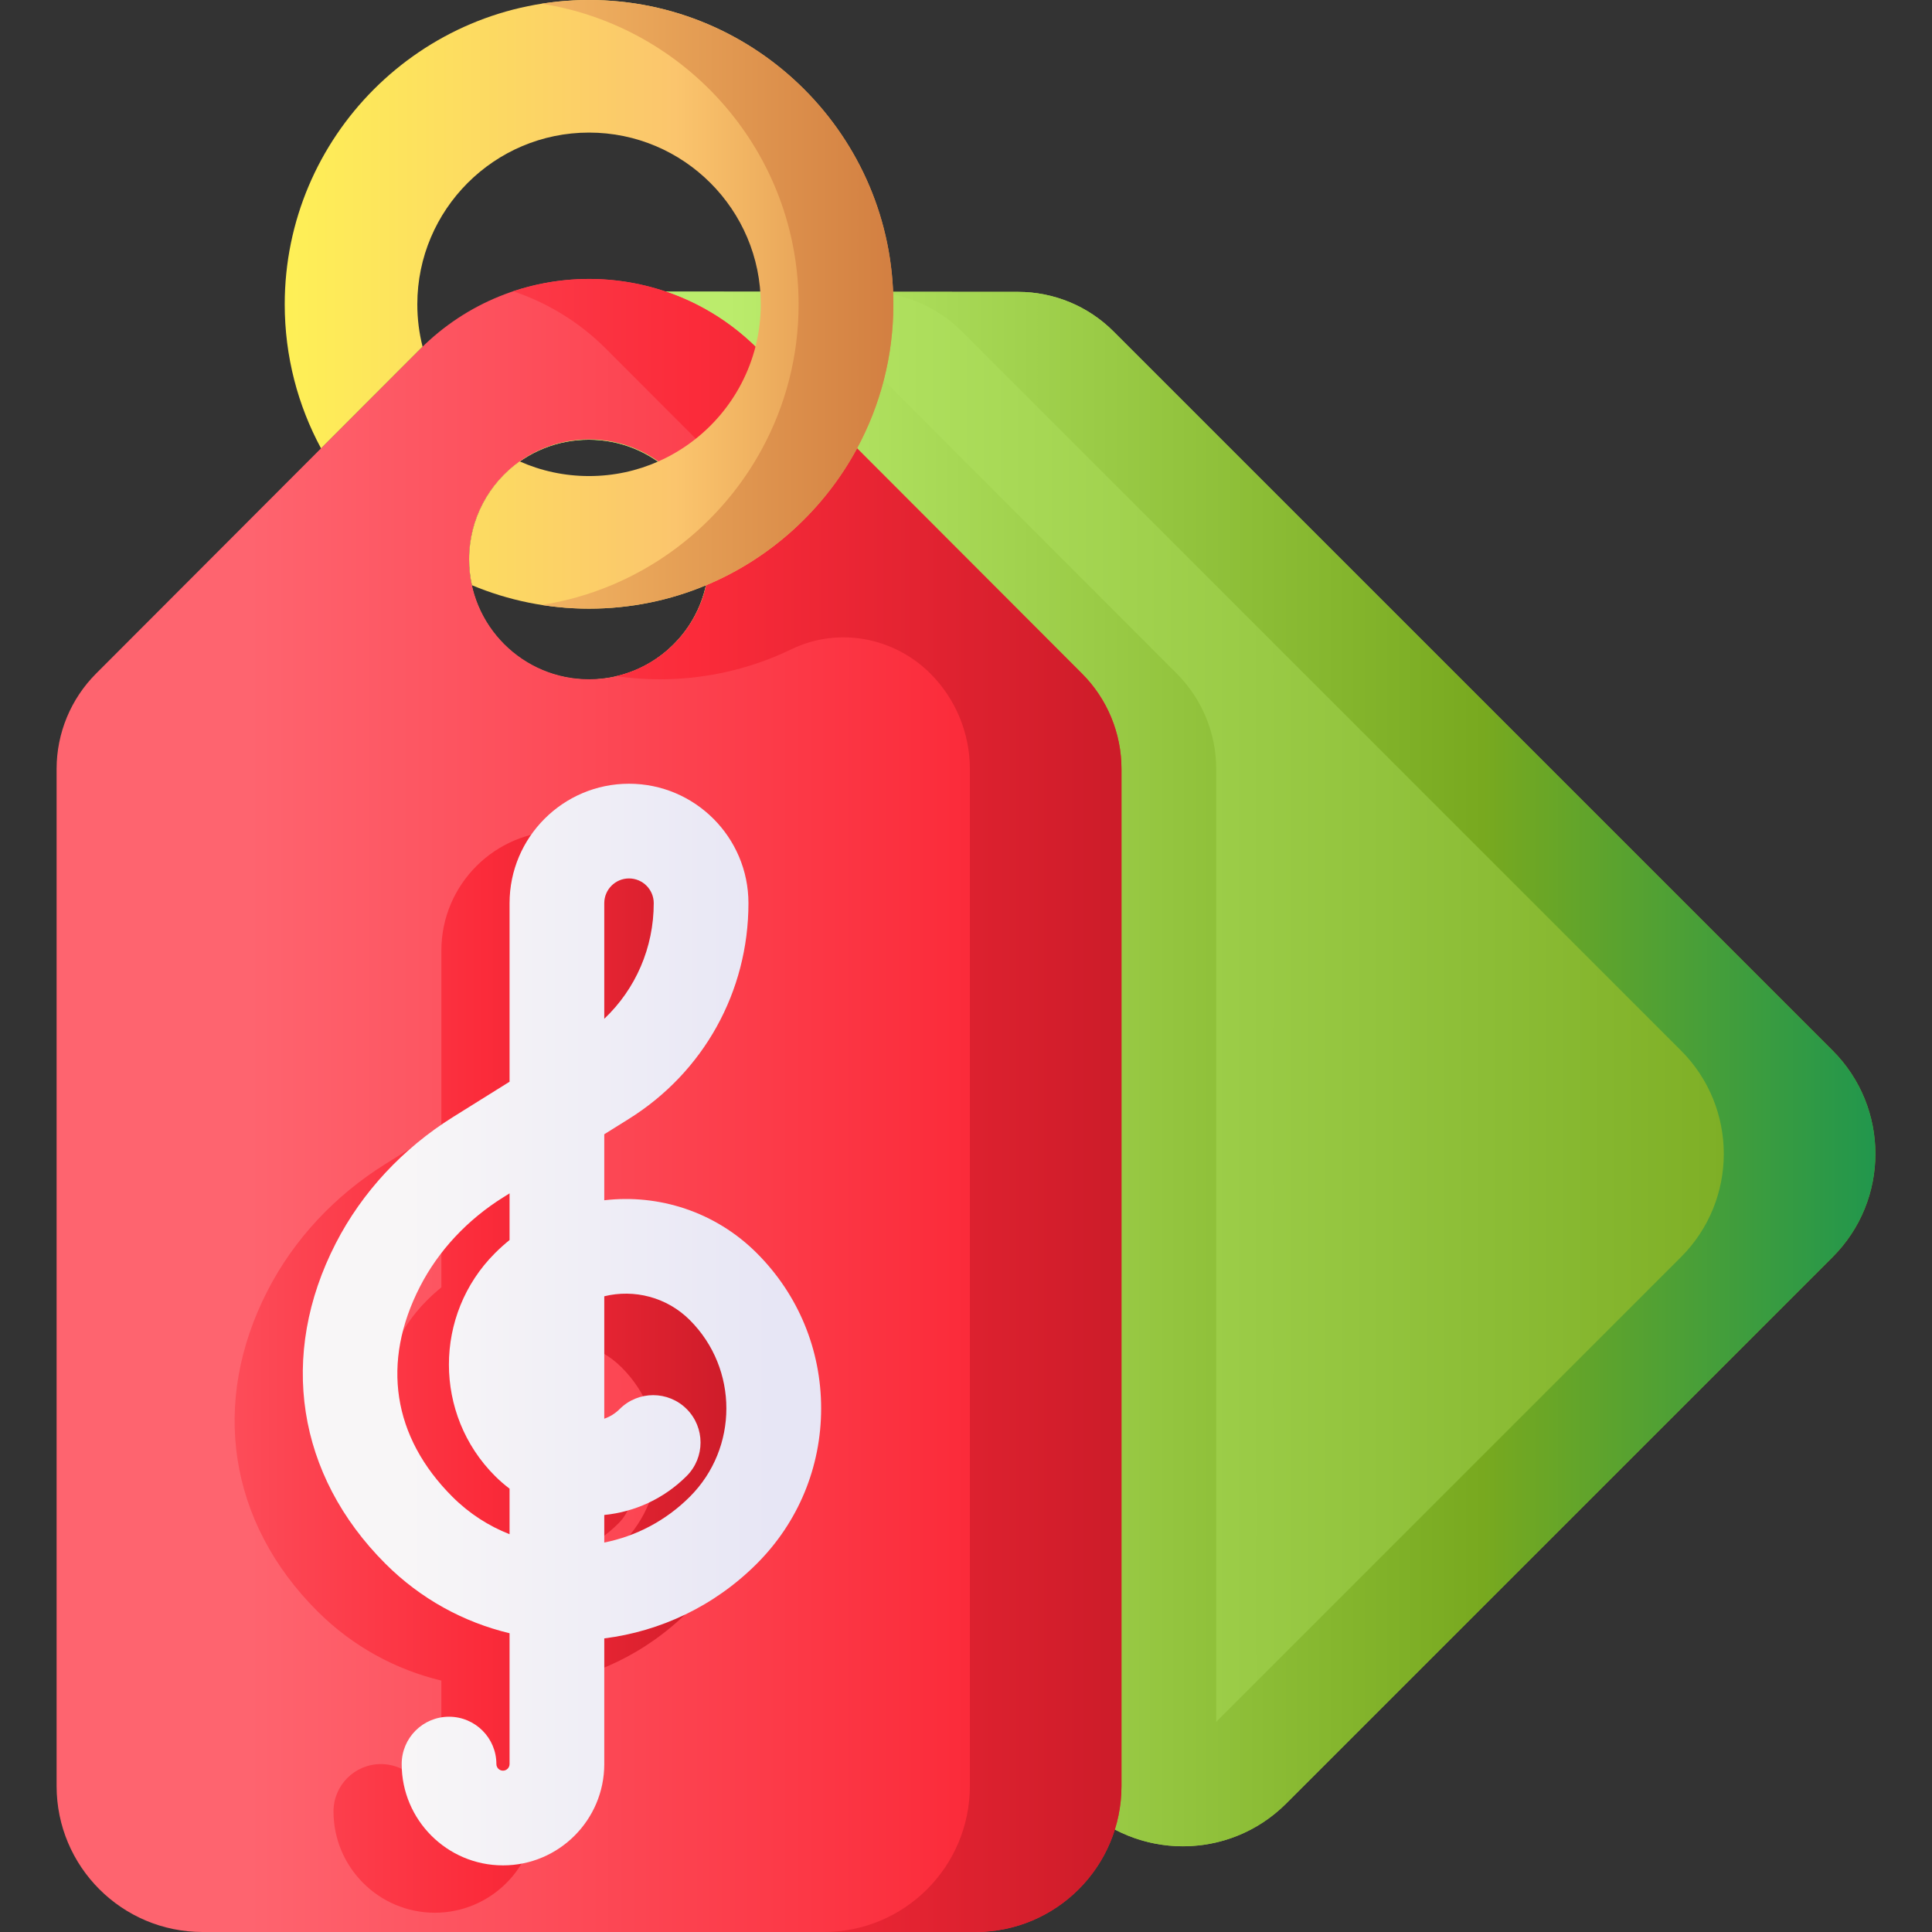 <svg id="Capa_1" enable-background="new 0 0 510 510" height="512" viewBox="0 0 510 510" width="512" xmlns="http://www.w3.org/2000/svg" xmlns:xlink="http://www.w3.org/1999/xlink"><rect x="0" y="0" width="510" height="510" fill="#333333" stroke="none"/><linearGradient id="lg1"><stop offset="0" stop-color="#bbec6c"/><stop offset=".586" stop-color="#78a91f"/><stop offset="1" stop-color="#02905d"/></linearGradient><linearGradient id="SVGID_1_" gradientUnits="userSpaceOnUse" x1="180.957" x2="695.055" xlink:href="#lg1" y1="282.172" y2="282.172"/><linearGradient id="SVGID_2_" gradientUnits="userSpaceOnUse" x1="192" x2="532.376" xlink:href="#lg1" y1="282.165" y2="282.165"/><linearGradient id="lg2"><stop offset="0" stop-color="#fe646f"/><stop offset=".593" stop-color="#fb2b3a"/><stop offset="1" stop-color="#c41926"/></linearGradient><linearGradient id="SVGID_3_" gradientUnits="userSpaceOnUse" x1="65.691" x2="385.817" xlink:href="#lg2" y1="291.815" y2="291.815"/><linearGradient id="SVGID_4_" gradientUnits="userSpaceOnUse" x1="-9" x2="316.014" xlink:href="#lg2" y1="291.82" y2="291.82"/><linearGradient id="lg3"><stop offset="0" stop-color="#fef056"/><stop offset=".521" stop-color="#fbc56d"/><stop offset="1" stop-color="#c86d36"/></linearGradient><linearGradient id="SVGID_5_" gradientUnits="userSpaceOnUse" x1="75.161" x2="273.005" xlink:href="#lg3" y1="80.335" y2="80.335"/><linearGradient id="SVGID_6_" gradientUnits="userSpaceOnUse" x1="-53" x2="267.306" xlink:href="#lg3" y1="80.335" y2="80.335"/><linearGradient id="SVGID_7_" gradientUnits="userSpaceOnUse" x1="14" x2="206.296" xlink:href="#lg2" y1="362.149" y2="362.149"/><linearGradient id="SVGID_8_" gradientUnits="userSpaceOnUse" x1="86" x2="204.004" y1="349.649" y2="349.649"><stop offset="0" stop-color="#f8f6f7"/><stop offset=".179" stop-color="#f8f6f7"/><stop offset="1" stop-color="#e7e6f5"/></linearGradient><g><path d="m293.923 87.479c-6.673-6.673-15.721-10.424-25.158-10.43l-121.151-.082-62.969 62.969.082 121.151c.006 9.437 3.758 18.485 10.43 25.158l189.847 189.847c15.05 15.05 39.451 15.05 54.501 0l144.265-144.266c15.05-15.05 15.05-39.451 0-54.501zm-116.119 82.646c-12.365 12.365-32.413 12.365-44.778 0s-12.365-32.413 0-44.778 32.413-12.365 44.778 0 12.365 32.413 0 44.778z" fill="url(#SVGID_1_)"/><path d="m483.769 277.325-189.846-189.846c-6.673-6.673-15.721-10.424-25.158-10.43l-67.924-.046-29.872-.02-23.354-.016-.027.027 12.588.009c-8.842 3.01-17.152 8.031-24.199 15.087l-51.329 51.398.079 117.599c.006 9.437 3.758 18.485 10.43 25.158l189.847 189.847c8.634 8.634 20.345 12.3 31.604 11.027.005.002 1.183-.143 1.184-.147 7.944-1.145 15.6-4.767 21.712-10.88l144.266-144.266c15.05-15.05 15.049-39.451-.001-54.501zm-305.965-107.2c-12.365 12.365-32.413 12.365-44.778 0s-12.365-32.413 0-44.778 32.413-12.365 44.778 0 12.365 32.413 0 44.778zm265.946 161.701-122.699 122.699v-251.546c0-9.437-3.745-18.487-10.414-25.165l-85.609-85.724c-7.025-7.034-15.304-12.046-24.114-15.06l27.831.019c9.437.006 18.485 3.758 25.158 10.43l189.847 189.846c15.049 15.05 15.049 39.451 0 54.501z" fill="url(#SVGID_2_)"/><path d="m296.04 202.979c0-9.437-3.745-18.487-10.414-25.165l-85.609-85.724c-24.581-24.614-64.47-24.614-89.052 0l-85.609 85.724c-6.668 6.677-10.414 15.728-10.414 25.165v268.484c0 21.284 17.254 38.538 38.538 38.538h204.021c21.284 0 38.538-17.254 38.538-38.538zm-140.549-23.669c-17.487 0-31.663-14.176-31.663-31.663s14.176-31.663 31.663-31.663 31.663 14.176 31.663 31.663-14.176 31.663-31.663 31.663z" fill="url(#SVGID_3_)"/><path d="m296.04 202.979c0-9.437-3.745-18.487-10.414-25.164l-85.609-85.725c-17.45-17.473-42.61-22.528-64.536-15.193 8.961 2.998 17.384 8.052 24.516 15.193l42.306 42.363c-3.001 2.393-6.303 4.421-9.856 5.993-1.841.819-3.752 1.504-5.712 2.073.272 1.67.419 3.381.419 5.128 0 15.021-10.463 27.59-24.497 30.839 3.751.539 7.582.83 11.479.83 10.95 0 21.4-2.2 30.92-6.19 1.321-.553 2.624-1.14 3.908-1.76 12.281-5.933 27.004-3.202 36.641 6.448 6.668 6.677 10.414 15.728 10.414 25.165v268.483c0 21.284-17.254 38.538-38.538 38.538h40.02c21.284 0 38.538-17.254 38.538-38.538z" fill="url(#SVGID_4_)"/><path d="m155.491 0c-44.3 0-80.33 36.04-80.33 80.33 0 13.75 3.47 26.7 9.58 38.02l26.22-26.26c.2-.2.39-.39.59-.58-.91-3.58-1.39-7.32-1.39-11.18 0-24.99 20.33-45.33 45.33-45.33s45.33 20.34 45.33 45.33c0 3.86-.48 7.6-1.39 11.18-3.46 13.57-13.04 24.72-25.63 30.29-5.6 2.49-11.8 3.87-18.31 3.87s-12.71-1.38-18.31-3.87c-8.08 5.75-13.35 15.18-13.35 25.85 0 2.34.25 4.63.74 6.83 9.52 3.99 19.97 6.19 30.92 6.19s21.4-2.2 30.92-6.19c17.04-7.13 31.12-19.98 39.83-36.13 6.11-11.32 9.58-24.27 9.58-38.02 0-44.29-36.03-80.33-80.33-80.33z" fill="url(#SVGID_5_)"/><path d="m155.491 0c-4.254 0-8.429.339-12.505.979 38.379 6.025 67.825 39.314 67.825 79.351 0 13.75-3.47 26.7-9.58 38.02-8.71 16.15-22.79 29-39.83 36.13-5.822 2.44-11.995 4.202-18.414 5.209 4.077.64 8.252.981 12.505.981 10.95 0 21.4-2.2 30.92-6.19 17.04-7.13 31.12-19.98 39.83-36.13 6.11-11.32 9.58-24.27 9.58-38.02-.001-44.29-36.031-80.33-80.331-80.33z" fill="url(#SVGID_6_)"/><path d="m114.774 504.913c-14.743 0-26.738-11.995-26.738-26.738 0-6.903 5.596-12.5 12.5-12.5 6.903 0 12.5 5.597 12.5 12.5 0 .959.78 1.738 1.738 1.738s1.738-.779 1.738-1.738v-34.542c-12.022-2.877-23.416-8.996-32.779-18.359-23.397-23.397-28.29-55.02-13.088-84.591 6.936-13.49 17.667-25.031 31.034-33.374l14.833-9.26v-47.135c0-17.386 14.144-31.529 31.53-31.529s31.53 14.144 31.53 31.529c0 23.321-11.811 44.616-31.594 56.964l-6.466 4.036v17.426c14.341-1.68 29.289 2.979 40.27 13.959 10.948 10.948 16.977 25.504 16.977 40.987s-6.029 30.039-16.977 40.987c-11.291 11.29-25.535 17.864-40.27 19.724v33.178c0 14.743-11.994 26.738-26.738 26.738zm26.738-92.499v7.279c8.286-1.656 16.182-5.688 22.592-12.098 12.853-12.853 12.853-33.767 0-46.619-6.115-6.116-14.749-8.213-22.592-6.293v32.32c1.49-.516 2.887-1.367 4.075-2.555 4.882-4.881 12.797-4.881 17.678.001s4.881 12.796-.001 17.677c-6.073 6.074-13.806 9.503-21.752 10.288zm-25-84.895-1.596.996c-9.543 5.957-17.163 14.116-22.038 23.597-10.28 19.997-7.25 39.702 8.532 55.483 4.44 4.44 9.598 7.74 15.102 9.899v-12.031c-1.341-1.006-2.626-2.117-3.845-3.337-16.219-16.219-16.219-42.609 0-58.828 1.234-1.234 2.518-2.388 3.846-3.462v-12.317zm31.53-83.134c-3.601 0-6.53 2.929-6.53 6.529v30.523c8.292-7.863 13.06-18.785 13.06-30.523 0-3.601-2.929-6.529-6.53-6.529z" fill="url(#SVGID_7_)"/><path d="m132.774 492.413c-14.743 0-26.738-11.995-26.738-26.738 0-6.903 5.596-12.5 12.5-12.5 6.903 0 12.5 5.597 12.5 12.5 0 .959.78 1.738 1.738 1.738s1.738-.779 1.738-1.738v-34.542c-12.022-2.877-23.416-8.996-32.779-18.359-23.397-23.397-28.29-55.02-13.088-84.591 6.936-13.49 17.667-25.031 31.034-33.374l14.834-9.26v-47.135c0-17.386 14.144-31.529 31.53-31.529s31.53 14.144 31.53 31.529c0 23.321-11.811 44.616-31.594 56.964l-6.466 4.036v17.426c14.341-1.68 29.289 2.979 40.27 13.959 10.948 10.948 16.977 25.504 16.977 40.987s-6.029 30.039-16.977 40.987c-11.291 11.29-25.535 17.864-40.27 19.724v33.178c-.001 14.743-11.995 26.738-26.739 26.738zm26.738-92.499v7.279c8.286-1.656 16.182-5.688 22.592-12.098 12.853-12.853 12.853-33.767 0-46.619-6.115-6.116-14.749-8.213-22.592-6.293v32.32c1.49-.516 2.887-1.367 4.075-2.555 4.882-4.881 12.797-4.881 17.678.001s4.881 12.796-.001 17.677c-6.073 6.074-13.806 9.503-21.752 10.288zm-25-84.894-1.596.996c-9.543 5.957-17.163 14.116-22.038 23.597-10.28 19.997-7.25 39.702 8.532 55.483 4.44 4.44 9.598 7.74 15.102 9.899v-12.031c-1.341-1.006-2.626-2.117-3.845-3.337-16.219-16.219-16.219-42.609 0-58.828 1.234-1.234 2.518-2.388 3.846-3.462v-12.317zm31.53-83.135c-3.601 0-6.53 2.929-6.53 6.529v30.523c8.292-7.863 13.06-18.785 13.06-30.523 0-3.601-2.929-6.529-6.53-6.529z" fill="url(#SVGID_8_)"/></g></svg>